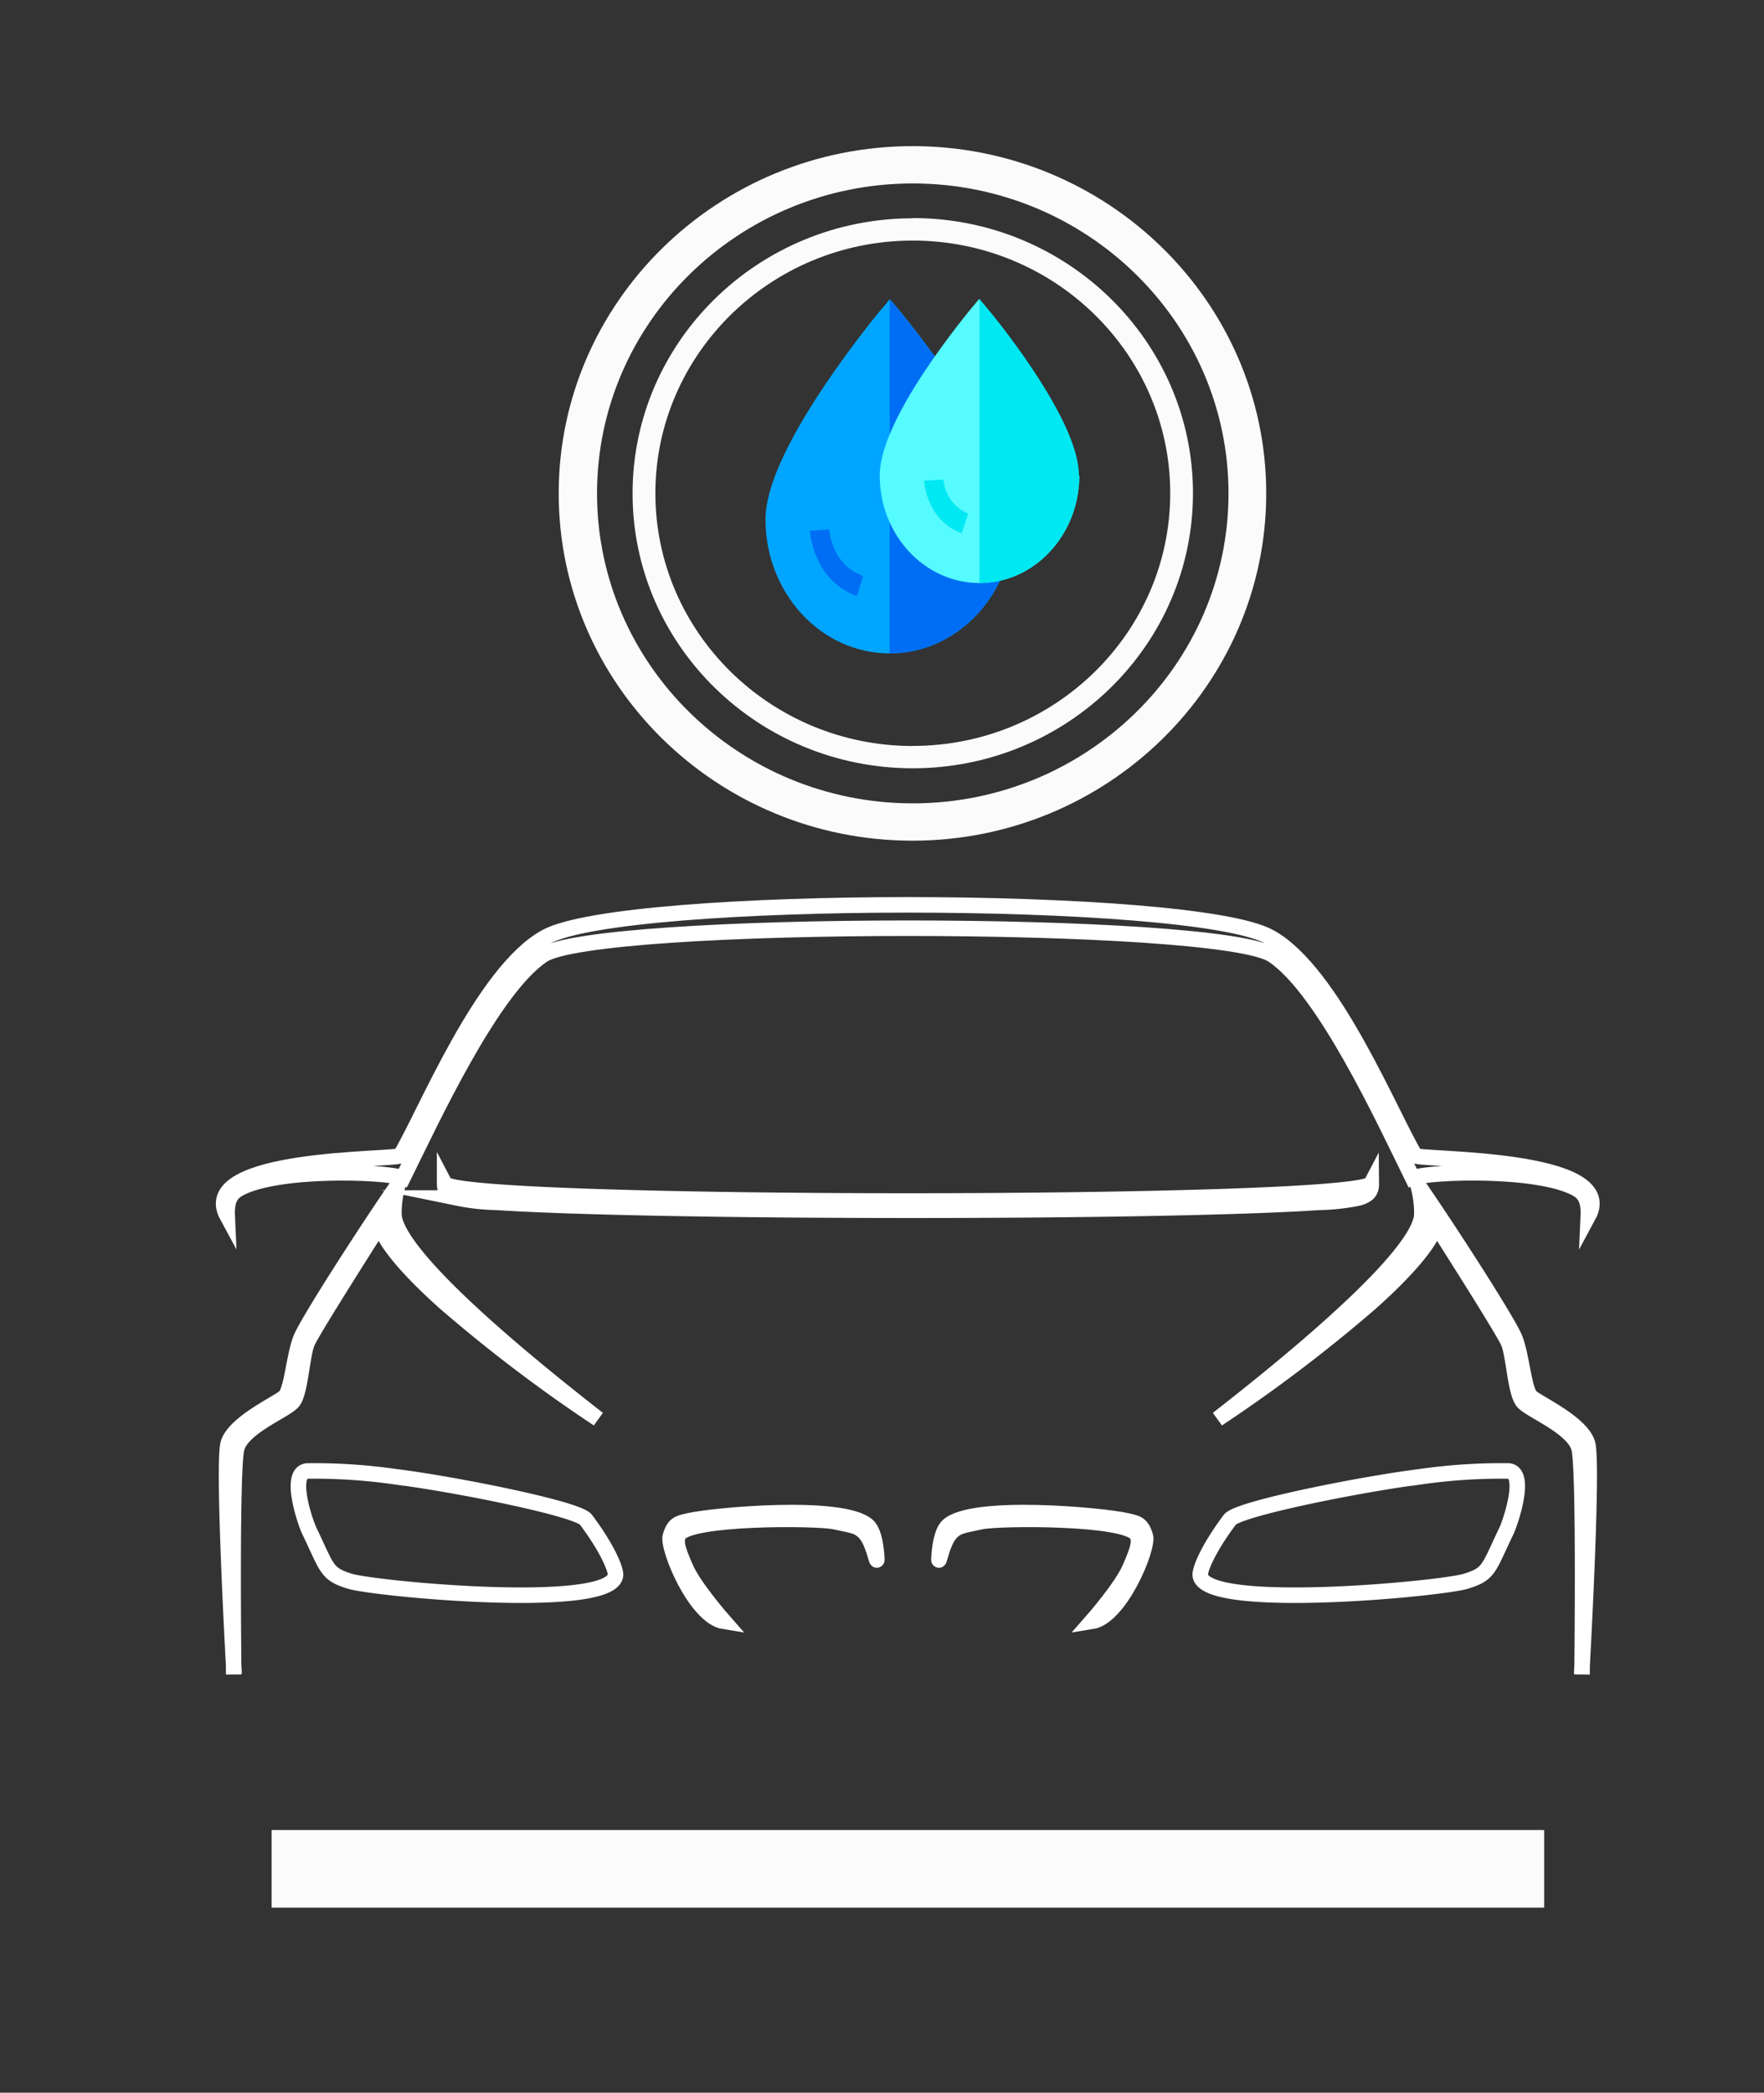 <svg id="Слой_1" data-name="Слой 1" xmlns="http://www.w3.org/2000/svg" viewBox="0 0 227.33 269.67"><rect x="0" y="0" width="227.33" height="269.67" fill="#333333" stroke="none"/><defs><style>.cls-1{fill:none;stroke:#fff;stroke-miterlimit:22.93;stroke-width:2px;fill-rule:evenodd;}.cls-2{fill:#fcfcfc;}.cls-3{fill:#fbfbfb;}.cls-4{fill:#00a5ff;}.cls-5{fill:#006ef4;}.cls-6{fill:#55fbfe;}.cls-7{fill:#00e8f2;}</style></defs><title>vash-1</title><path class="cls-1" d="M30.12,215.78s-.32-26.39.38-29.13,6.2-4.84,7.22-6,1.18-6,1.88-7.65S49,157.73,49,157.73s-.1,2.59,8.32,10.12a194.36,194.36,0,0,0,19.76,15c-5.1-4-25.63-20-26.31-26.18a13.12,13.12,0,0,1,.51-4c-4,5.78-11.57,17.52-12.49,19.76s-1.17,6.76-2.12,7.59-6.5,3.35-7.26,6,.76,29.67.76,29.67"/><path class="cls-1" d="M203.88,215.78s.32-26.39-.38-29.13-6.2-4.84-7.22-6-1.18-6-1.88-7.65S185,157.73,185,157.73s.1,2.59-8.32,10.12a194.37,194.37,0,0,1-19.76,15c5.1-4,25.63-20,26.31-26.18a13.12,13.12,0,0,0-.51-4c4,5.78,11.57,17.52,12.49,19.76s1.17,6.76,2.12,7.59,6.49,3.35,7.26,6-.76,29.67-.76,29.67"/><path class="cls-1" d="M39.86,197.26c2.36,4.91,2.17,5.55,5.23,6.5,3.27,1,33.73,3.87,34.23-.77.08-.77-1.11-3.58-3.82-7.17-1.08-1.43-17.24-4.62-24.42-5.51a73.35,73.35,0,0,0-11.5-.76C37.15,189.79,39.35,196.21,39.86,197.26Z"/><path class="cls-1" d="M194.14,197.26c-2.36,4.91-2.17,5.55-5.23,6.5-3.26,1-33.73,3.87-34.23-.77-.08-.77,1.11-3.58,3.82-7.17,1.08-1.43,17.24-4.62,24.42-5.51a73.35,73.35,0,0,1,11.5-.76C196.84,189.79,194.64,196.21,194.14,197.26Z"/><path class="cls-1" d="M86.39,197.95c-.45,1.48,3.22,10.42,6.93,11,0,0-3.83-4.35-4.95-6.9s-1.32-3.45-.91-4.27c1.16-2.31,17.82-2.2,20.1-1.7s3.08.5,4,1.57S113,201.3,113,201s-.13-3.43-1.16-4.38c-3.17-2.92-19.9-1.37-23-.66C87.41,196.26,86.86,196.4,86.39,197.95Z"/><path class="cls-1" d="M147.61,197.95c.45,1.48-3.22,10.42-6.93,11,0,0,3.83-4.35,4.94-6.9s1.32-3.45.91-4.27c-1.16-2.31-17.82-2.2-20.1-1.7s-3.08.5-4,1.57S121,201.3,121,201s.13-3.43,1.16-4.38c3.17-2.92,19.9-1.37,23-.66C146.59,196.26,147.14,196.4,147.61,197.95Z"/><path class="cls-1" d="M63.94,154.93c20.36,1.34,85.58,1.39,106.11,0a27.08,27.08,0,0,0,5-.55c1.28-.36,1.68-.87,1.67-1.87-1.57,3-117.85,3-119.42,0,0,1,.39,1.51,1.67,1.87A27,27,0,0,0,63.94,154.93Z"/><rect class="cls-2" x="35" y="235.82" width="164" height="10"/><path class="cls-1" d="M69.93,123.09c-6.58,4.42-14.33,21.27-18,28.69-2.42-.85-16.23-1.28-21.1,1.39-1,.54-1.65,1.35-1.55,3.55-4.25-7.81,21.93-7.2,22.31-7.81,3.06-5,10.55-23.77,18.81-28.2,10.21-5.48,83-5.48,93.17,0,8.26,4.43,15.76,23.25,18.81,28.2.38.62,26.55,0,22.31,7.81.1-2.2-.57-3-1.55-3.55-4.87-2.67-18.68-2.25-21.1-1.39-3.65-7.42-11.4-24.27-18-28.69C157.15,118.45,76.85,118.45,69.93,123.09Z"/><path class="cls-3" d="M117.63,18.83C92.49,18.83,72,38.9,72,63.58s20.45,44.75,45.59,44.75,45.59-20.07,45.59-44.75-20.45-44.75-45.59-44.75Zm0,84.69c-22.44,0-40.69-17.92-40.69-39.94s18.25-39.94,40.69-39.94,40.69,17.92,40.69,39.94-18.25,39.94-40.69,39.94Zm0,0"/><path class="cls-3" d="M117.63,28.13c-19.91,0-36.11,15.9-36.11,35.45S97.72,99,117.63,99s36.11-15.9,36.11-35.45-16.2-35.45-36.11-35.45Zm0,68c-18.29,0-33.17-14.61-33.17-32.56S99.34,31,117.63,31s33.18,14.61,33.18,32.56-14.88,32.56-33.18,32.56Zm0,0"/><path class="cls-4" d="M130.65,66.94c0,9.52-7.19,17.26-16,17.26s-16-7.74-16-17.26c0-3.93,2.57-9.75,7.63-17.29,3.69-5.5,7.44-10,7.48-10l.92-1.1.93,1.1s3.78,4.52,7.48,10c5.06,7.54,7.63,13.35,7.63,17.29Zm0,0"/><path class="cls-5" d="M130.65,66.94c0,9.52-7.19,17.26-16,17.26V38.54l.93,1.1s3.78,4.52,7.48,10c5.06,7.54,7.63,13.35,7.63,17.29Zm0,0"/><path class="cls-5" d="M110.43,76.82a8.91,8.91,0,0,1-5.17-5,10.82,10.82,0,0,1-.88-3.43l2.49-.16-1.24.08,1.24-.09c0,.19.34,4.58,4.36,6Zm0,0"/><path class="cls-6" d="M139.09,61.28c0,7.63-5.77,13.85-12.86,13.85s-12.86-6.21-12.86-13.85c0-3.15,2-7.78,6-13.75,2.91-4.33,5.77-7.75,5.89-7.9l.92-1.1.92,1.1c.12.14,3,3.56,5.89,7.9,4,6,6,10.6,6,13.75Zm0,0"/><path class="cls-7" d="M123.95,68.71c-4.52-1.65-4.85-6.56-4.86-6.76l2.49-.16h0a5.2,5.2,0,0,0,3.17,4.39Zm0,0"/><path class="cls-7" d="M139.09,61.28c0,7.63-5.77,13.85-12.86,13.85V38.54l.92,1.1c.12.14,3,3.56,5.89,7.9,4,6,6,10.6,6,13.75Zm0,0"/></svg>